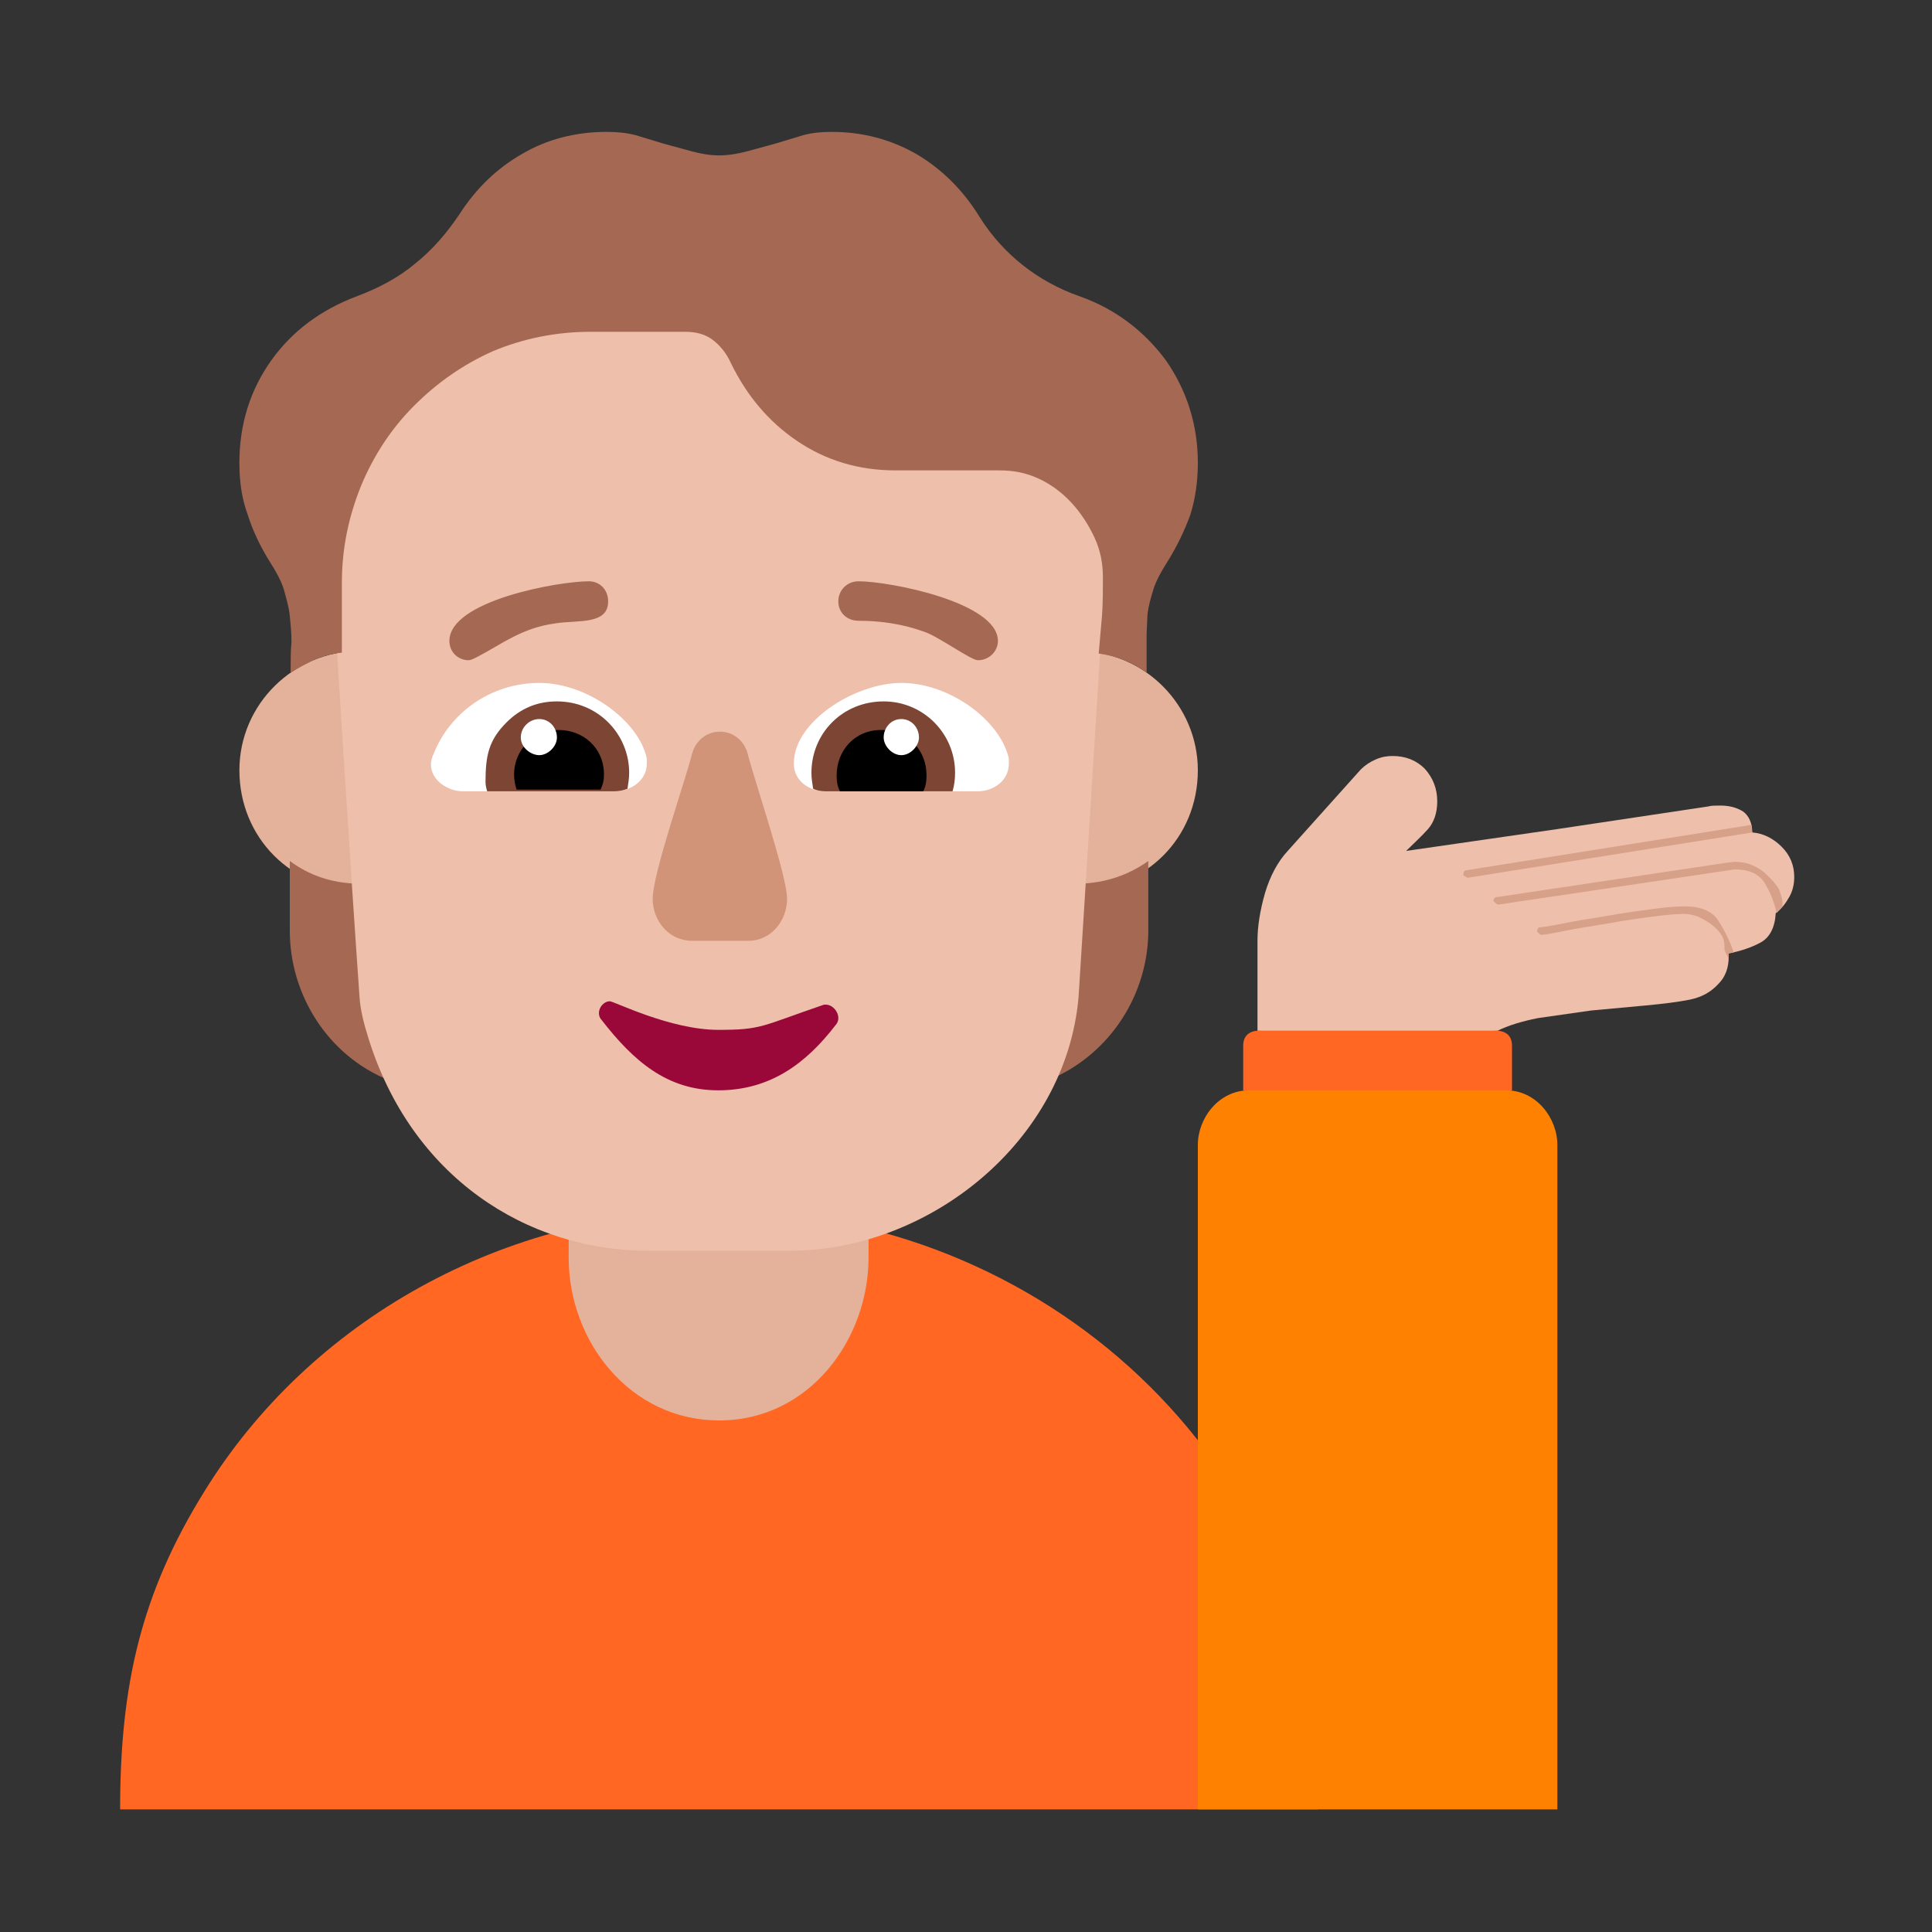 <svg version="1.1" xmlns="http://www.w3.org/2000/svg" viewBox="0 0 2300 2300"><rect x="0" y="0" width="2300" height="2300" fill="#333333" stroke="none"/><g transform="scale(1,-1) translate(-256, -1869)">
		<path d="M1825-285l0 27c0 387-328 686-713 686-257 0-488-132-613-335-75-121-100-230-100-378l1426 0 z" fill="#FF6723"/>
		<path d="M1896 549c32 0 118 16 160 22l0 53c0 11-6 17-17 18-44 5-100 15-143 15-43 0-99-10-143-15-11-1-17-7-17-18l0-53c37-5 128-22 160-22 z" fill="#FF6723"/>
		<path d="M2110-285l0 791c0 32-25 65-61 65l-306 0c-36 0-61-33-61-65l0-791 428 0 z" fill="#FF8101"/>
		<path d="M1539 809c80 0 143 62 143 143 0 77-63 142-143 142-76 0-142-60-142-142 0-78 63-143 142-143 z M684 809c80 0 142 64 142 143 0 76-60 142-142 142-78 0-143-63-143-142 0-80 62-143 143-143 z" fill="#E4B29A"/>
		<path d="M1112 178c108 0 178 97 178 194l0 127-357 0 0-127c0-101 74-194 179-194 z" fill="#E4B29A"/>
		<path d="M1504 583c35 75 33 150 38 234 30 1 57 10 81 27l0-83c0-74-44-147-119-178 z M719 583c-35 75-33 150-38 234-31 1-57 10-80 27l0-83c0-75 44-148 118-178 z" fill="#A56953"/>
		<path d="M1196 380c166 0 329 130 344 302l32 509c1 16 3 32 3 49 0 200-165 365-365 365l-197 0c-208 0-365-162-365-367 0-16 2-31 3-47 11-171 21-338 33-509 1-15 5-31 10-47 51-167 189-255 334-255l168 0 z" fill="#EEBFAA"/>
		<path d="M1621 1068l0 46 1 23c1 10 4 20 7 30 3 10 9 21 16 32 12 19 21 38 28 57 6 19 9 40 9 62 0 45-13 86-38 122-26 35-60 61-102 76-26 9-49 22-68 37-19 15-37 34-52 58-19 31-44 56-74 74-31 18-65 27-102 27-12 0-23-1-34-4l-33-10-33-9c-11-3-23-5-34-5-11 0-22 2-33 5l-33 9-33 10c-11 3-23 4-35 4-37 0-71-9-100-26-30-17-55-41-75-72-16-24-34-44-53-59-19-16-43-29-70-39-42-16-76-41-101-76-25-35-38-76-38-122 0-23 3-43 10-62 6-19 15-38 27-57 7-11 13-22 16-32 3-11 6-21 7-31 1-10 2-20 2-31-1-11-1-24-1-37 9 6 19 11 29 16 10 4 21 7 32 8l0 83c0 41 8 79 23 116 15 36 36 68 63 95 27 27 58 49 94 65 36 15 75 23 116 23l113 0c13 0 24-3 33-10 9-7 16-16 21-27 19-39 45-70 79-93 34-23 73-35 117-35l124 0c17 0 32-3 47-10 15-7 28-17 39-29 11-12 20-26 27-41 7-15 10-31 10-47 0-15 0-30-1-45l-4-46c21-3 40-10 57-23 z" fill="#A56953"/>
		<path d="M1147 749c27 0 46 24 46 50 0 27-38 138-47 173-4 15-17 26-33 26-16 0-29-11-33-26-8-32-47-143-47-173 0-26 19-50 47-50l67 0 z" fill="#D19479"/>
		<path d="M1111 571c61 0 104 31 140 78 2 2 3 5 3 8 0 8-7 16-15 16l-2 0c-76-26-74-30-126-30-57 0-124 34-129 34-7 0-13-7-13-14 0-3 1-6 3-8 38-49 78-84 139-84 z" fill="#990839"/>
		<path d="M1420 927c18 0 37 12 37 33l0 6c-10 45-70 90-128 90-54 0-128-45-128-96 0-21 19-33 37-33l182 0 z M988 927c18 0 38 12 38 33l0 6c-9 44-70 90-128 90-58 0-107-36-126-85-2-4-3-8-3-12 0-19 20-32 38-32l181 0 z" fill="#FFFFFF"/>
		<path d="M1390 927c2 7 3 14 3 22 0 47-38 85-85 85-49 0-86-38-86-85 0-7 1-12 2-19 4-2 9-3 14-3l152 0 z M988 927c5 0 10 1 15 3 1 7 2 12 2 19 0 46-37 85-86 85-23 0-43-8-60-25-21-21-25-39-25-71 0-4 1-8 2-11l152 0 z" fill="#7D4533"/>
		<path d="M1355 927c3 5 4 12 4 19 0 30-22 54-54 54-32 0-53-25-53-54 0-7 1-14 4-19l99 0 z M971 929c3 7 4 11 4 18 0 32-25 53-54 53-29 0-53-23-53-53 0-6 1-12 3-18l100 0 z" fill="#000000"/>
		<path d="M1329 970c11 0 21 11 21 21 0 12-9 22-21 22-12 0-21-10-21-22 0-10 10-21 21-21 z M898 970c10 0 21 10 21 21 0 12-9 22-21 22-12 0-22-10-22-22 0-12 12-21 22-21 z" fill="#FFFFFF"/>
		<path d="M1420 1083c14 0 24 11 24 23 0 46-129 71-166 71-13 0-24-10-24-24 0-13 10-23 24-23 27 0 53-4 78-13 16-5 56-34 64-34 z M814 1083c4 0 16 7 30 15 35 21 53 26 74 29 26 4 62-2 62 26 0 14-10 24-23 24-36 0-166-23-166-71 0-14 11-23 23-23 z" fill="#A56953"/>
		<path d="M2039 642c12 6 28 11 48 15l63 9 65 6c21 2 38 4 53 7 14 3 25 9 34 19 8 8 12 19 12 32l0 4c15 3 27 7 38 13 11 6 17 18 18 35 7 5 12 12 16 19 4 7 6 15 6 24 0 14-5 26-15 36-10 10-22 16-35 17 0 11-4 20-11 25-8 5-17 7-27 7-6 0-11 0-14-1l-180-27-180-26c9 9 18 17 26 26 7 8 11 19 11 33 0 15-5 28-15 39-10 10-23 15-38 15-7 0-13-1-20-4-7-3-13-7-18-12l-87-97c-12-13-21-30-27-50-6-21-9-40-9-57l0-107 286 0 z" fill="#EEBFAA"/>
		<path d="M2314 727l0 7 6 1c-5 15-12 28-19 39-8 11-21 16-40 16-9 0-21-1-36-3-15-2-31-4-48-7l-48-8c-16-3-29-6-40-7-2 0-3-2-3-5 0-1 1-1 2-2 1-1 2-2 3-2 10 1 23 4 39 7l48 8c16 3 32 5 47 7 15 2 27 3 36 3 5 0 10-1 16-3 6-3 12-6 17-10 5-4 9-8 12-13 2-4 3-8 3-13l0-4 5-11 z M2371 782l7 8 0 4c0 5-2 10-4 16-4 7-9 12-14 17-5 5-11 9-18 12-7 3-14 4-21 4l-9-1-274-41c-3 0-4-2-4-5l5-4 282 42c17 0 28-5 35-15 7-11 12-23 15-37 z M2003 824l339 54-1 9-339-54c-3 0-4-3-4-6l5-3 z" fill="#D6A089"/>
	</g></svg>
